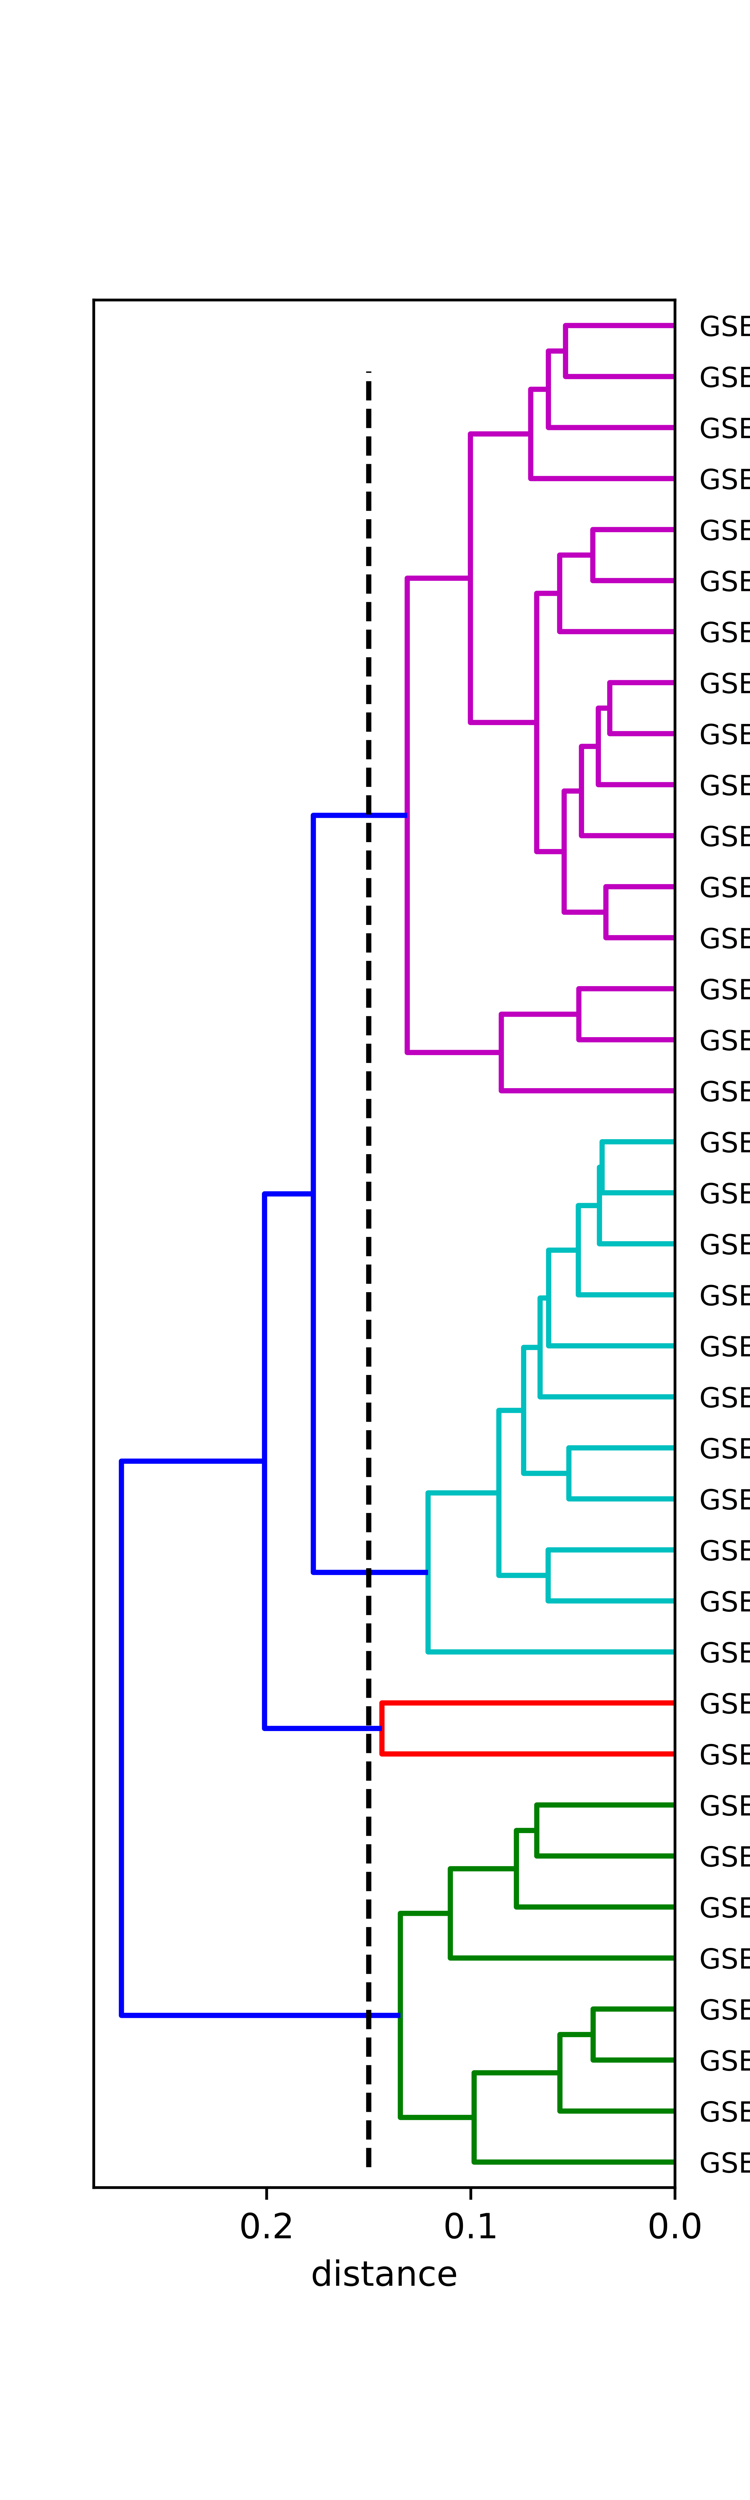 <?xml version="1.0" encoding="utf-8" standalone="no"?>
<!DOCTYPE svg PUBLIC "-//W3C//DTD SVG 1.1//EN"
  "http://www.w3.org/Graphics/SVG/1.1/DTD/svg11.dtd">
<!-- Created with matplotlib (https://matplotlib.org/) -->
<svg height="720pt" version="1.1" viewBox="0 0 216 720" width="216pt" xmlns="http://www.w3.org/2000/svg" xmlns:xlink="http://www.w3.org/1999/xlink">
 <defs>
  <style type="text/css">
*{stroke-linecap:butt;stroke-linejoin:round;}
  </style>
 </defs>
 <g id="figure_1">
  <g id="patch_1">
   <path d="M 0 720 
L 216 720 
L 216 0 
L 0 0 
z
" style="fill:#ffffff;"/>
  </g>
  <g id="axes_1">
   <g id="patch_2">
    <path d="M 27 630 
L 194.4 630 
L 194.4 86.4 
L 27 86.4 
z
" style="fill:#ffffff;"/>
   </g>
   <g id="matplotlib.axis_1">
    <g id="xtick_1">
     <g id="line2d_1">
      <defs>
       <path d="M 0 0 
L 0 3.5 
" id="mefb73e933f" style="stroke:#000000;stroke-width:0.8;"/>
      </defs>
      <g>
       <use style="stroke:#000000;stroke-width:0.8;" x="194.4" xlink:href="#mefb73e933f" y="630"/>
      </g>
     </g>
     <g id="text_1">
      <!-- 0.0 -->
      <defs>
       <path d="M 31.781 66.406 
Q 24.172 66.406 20.328 58.906 
Q 16.5 51.422 16.5 36.375 
Q 16.5 21.391 20.328 13.891 
Q 24.172 6.391 31.781 6.391 
Q 39.453 6.391 43.281 13.891 
Q 47.125 21.391 47.125 36.375 
Q 47.125 51.422 43.281 58.906 
Q 39.453 66.406 31.781 66.406 
z
M 31.781 74.219 
Q 44.047 74.219 50.516 64.516 
Q 56.984 54.828 56.984 36.375 
Q 56.984 17.969 50.516 8.266 
Q 44.047 -1.422 31.781 -1.422 
Q 19.531 -1.422 13.062 8.266 
Q 6.594 17.969 6.594 36.375 
Q 6.594 54.828 13.062 64.516 
Q 19.531 74.219 31.781 74.219 
z
" id="DejaVuSans-48"/>
       <path d="M 10.688 12.406 
L 21 12.406 
L 21 0 
L 10.688 0 
z
" id="DejaVuSans-46"/>
      </defs>
      <g transform="translate(186.448 644.598)scale(0.1 -0.1)">
       <use xlink:href="#DejaVuSans-48"/>
       <use x="63.623" xlink:href="#DejaVuSans-46"/>
       <use x="95.41" xlink:href="#DejaVuSans-48"/>
      </g>
     </g>
    </g>
    <g id="xtick_2">
     <g id="line2d_2">
      <g>
       <use style="stroke:#000000;stroke-width:0.8;" x="135.599" xlink:href="#mefb73e933f" y="630"/>
      </g>
     </g>
     <g id="text_2">
      <!-- 0.1 -->
      <defs>
       <path d="M 12.406 8.297 
L 28.516 8.297 
L 28.516 63.922 
L 10.984 60.406 
L 10.984 69.391 
L 28.422 72.906 
L 38.281 72.906 
L 38.281 8.297 
L 54.391 8.297 
L 54.391 0 
L 12.406 0 
z
" id="DejaVuSans-49"/>
      </defs>
      <g transform="translate(127.647 644.598)scale(0.1 -0.1)">
       <use xlink:href="#DejaVuSans-48"/>
       <use x="63.623" xlink:href="#DejaVuSans-46"/>
       <use x="95.41" xlink:href="#DejaVuSans-49"/>
      </g>
     </g>
    </g>
    <g id="xtick_3">
     <g id="line2d_3">
      <g>
       <use style="stroke:#000000;stroke-width:0.8;" x="76.798" xlink:href="#mefb73e933f" y="630"/>
      </g>
     </g>
     <g id="text_3">
      <!-- 0.2 -->
      <defs>
       <path d="M 19.188 8.297 
L 53.609 8.297 
L 53.609 0 
L 7.328 0 
L 7.328 8.297 
Q 12.938 14.109 22.625 23.891 
Q 32.328 33.688 34.812 36.531 
Q 39.547 41.844 41.422 45.531 
Q 43.312 49.219 43.312 52.781 
Q 43.312 58.594 39.234 62.25 
Q 35.156 65.922 28.609 65.922 
Q 23.969 65.922 18.812 64.312 
Q 13.672 62.703 7.812 59.422 
L 7.812 69.391 
Q 13.766 71.781 18.938 73 
Q 24.125 74.219 28.422 74.219 
Q 39.75 74.219 46.484 68.547 
Q 53.219 62.891 53.219 53.422 
Q 53.219 48.922 51.531 44.891 
Q 49.859 40.875 45.406 35.406 
Q 44.188 33.984 37.641 27.219 
Q 31.109 20.453 19.188 8.297 
z
" id="DejaVuSans-50"/>
      </defs>
      <g transform="translate(68.846 644.598)scale(0.1 -0.1)">
       <use xlink:href="#DejaVuSans-48"/>
       <use x="63.623" xlink:href="#DejaVuSans-46"/>
       <use x="95.41" xlink:href="#DejaVuSans-50"/>
      </g>
     </g>
    </g>
    <g id="text_4">
     <!-- distance -->
     <defs>
      <path d="M 45.406 46.391 
L 45.406 75.984 
L 54.391 75.984 
L 54.391 0 
L 45.406 0 
L 45.406 8.203 
Q 42.578 3.328 38.25 0.953 
Q 33.938 -1.422 27.875 -1.422 
Q 17.969 -1.422 11.734 6.484 
Q 5.516 14.406 5.516 27.297 
Q 5.516 40.188 11.734 48.094 
Q 17.969 56 27.875 56 
Q 33.938 56 38.25 53.625 
Q 42.578 51.266 45.406 46.391 
z
M 14.797 27.297 
Q 14.797 17.391 18.875 11.75 
Q 22.953 6.109 30.078 6.109 
Q 37.203 6.109 41.297 11.75 
Q 45.406 17.391 45.406 27.297 
Q 45.406 37.203 41.297 42.844 
Q 37.203 48.484 30.078 48.484 
Q 22.953 48.484 18.875 42.844 
Q 14.797 37.203 14.797 27.297 
z
" id="DejaVuSans-100"/>
      <path d="M 9.422 54.688 
L 18.406 54.688 
L 18.406 0 
L 9.422 0 
z
M 9.422 75.984 
L 18.406 75.984 
L 18.406 64.594 
L 9.422 64.594 
z
" id="DejaVuSans-105"/>
      <path d="M 44.281 53.078 
L 44.281 44.578 
Q 40.484 46.531 36.375 47.5 
Q 32.281 48.484 27.875 48.484 
Q 21.188 48.484 17.844 46.438 
Q 14.5 44.391 14.5 40.281 
Q 14.5 37.156 16.891 35.375 
Q 19.281 33.594 26.516 31.984 
L 29.594 31.297 
Q 39.156 29.25 43.188 25.516 
Q 47.219 21.781 47.219 15.094 
Q 47.219 7.469 41.188 3.016 
Q 35.156 -1.422 24.609 -1.422 
Q 20.219 -1.422 15.453 -0.562 
Q 10.688 0.297 5.422 2 
L 5.422 11.281 
Q 10.406 8.688 15.234 7.391 
Q 20.062 6.109 24.812 6.109 
Q 31.156 6.109 34.562 8.281 
Q 37.984 10.453 37.984 14.406 
Q 37.984 18.062 35.516 20.016 
Q 33.062 21.969 24.703 23.781 
L 21.578 24.516 
Q 13.234 26.266 9.516 29.906 
Q 5.812 33.547 5.812 39.891 
Q 5.812 47.609 11.281 51.797 
Q 16.75 56 26.812 56 
Q 31.781 56 36.172 55.266 
Q 40.578 54.547 44.281 53.078 
z
" id="DejaVuSans-115"/>
      <path d="M 18.312 70.219 
L 18.312 54.688 
L 36.812 54.688 
L 36.812 47.703 
L 18.312 47.703 
L 18.312 18.016 
Q 18.312 11.328 20.141 9.422 
Q 21.969 7.516 27.594 7.516 
L 36.812 7.516 
L 36.812 0 
L 27.594 0 
Q 17.188 0 13.234 3.875 
Q 9.281 7.766 9.281 18.016 
L 9.281 47.703 
L 2.688 47.703 
L 2.688 54.688 
L 9.281 54.688 
L 9.281 70.219 
z
" id="DejaVuSans-116"/>
      <path d="M 34.281 27.484 
Q 23.391 27.484 19.188 25 
Q 14.984 22.516 14.984 16.5 
Q 14.984 11.719 18.141 8.906 
Q 21.297 6.109 26.703 6.109 
Q 34.188 6.109 38.703 11.406 
Q 43.219 16.703 43.219 25.484 
L 43.219 27.484 
z
M 52.203 31.203 
L 52.203 0 
L 43.219 0 
L 43.219 8.297 
Q 40.141 3.328 35.547 0.953 
Q 30.953 -1.422 24.312 -1.422 
Q 15.922 -1.422 10.953 3.297 
Q 6 8.016 6 15.922 
Q 6 25.141 12.172 29.828 
Q 18.359 34.516 30.609 34.516 
L 43.219 34.516 
L 43.219 35.406 
Q 43.219 41.609 39.141 45 
Q 35.062 48.391 27.688 48.391 
Q 23 48.391 18.547 47.266 
Q 14.109 46.141 10.016 43.891 
L 10.016 52.203 
Q 14.938 54.109 19.578 55.047 
Q 24.219 56 28.609 56 
Q 40.484 56 46.344 49.844 
Q 52.203 43.703 52.203 31.203 
z
" id="DejaVuSans-97"/>
      <path d="M 54.891 33.016 
L 54.891 0 
L 45.906 0 
L 45.906 32.719 
Q 45.906 40.484 42.875 44.328 
Q 39.844 48.188 33.797 48.188 
Q 26.516 48.188 22.312 43.547 
Q 18.109 38.922 18.109 30.906 
L 18.109 0 
L 9.078 0 
L 9.078 54.688 
L 18.109 54.688 
L 18.109 46.188 
Q 21.344 51.125 25.703 53.562 
Q 30.078 56 35.797 56 
Q 45.219 56 50.047 50.172 
Q 54.891 44.344 54.891 33.016 
z
" id="DejaVuSans-110"/>
      <path d="M 48.781 52.594 
L 48.781 44.188 
Q 44.969 46.297 41.141 47.344 
Q 37.312 48.391 33.406 48.391 
Q 24.656 48.391 19.812 42.844 
Q 14.984 37.312 14.984 27.297 
Q 14.984 17.281 19.812 11.734 
Q 24.656 6.203 33.406 6.203 
Q 37.312 6.203 41.141 7.25 
Q 44.969 8.297 48.781 10.406 
L 48.781 2.094 
Q 45.016 0.344 40.984 -0.531 
Q 36.969 -1.422 32.422 -1.422 
Q 20.062 -1.422 12.781 6.344 
Q 5.516 14.109 5.516 27.297 
Q 5.516 40.672 12.859 48.328 
Q 20.219 56 33.016 56 
Q 37.156 56 41.109 55.141 
Q 45.062 54.297 48.781 52.594 
z
" id="DejaVuSans-99"/>
      <path d="M 56.203 29.594 
L 56.203 25.203 
L 14.891 25.203 
Q 15.484 15.922 20.484 11.062 
Q 25.484 6.203 34.422 6.203 
Q 39.594 6.203 44.453 7.469 
Q 49.312 8.734 54.109 11.281 
L 54.109 2.781 
Q 49.266 0.734 44.188 -0.344 
Q 39.109 -1.422 33.891 -1.422 
Q 20.797 -1.422 13.156 6.188 
Q 5.516 13.812 5.516 26.812 
Q 5.516 40.234 12.766 48.109 
Q 20.016 56 32.328 56 
Q 43.359 56 49.781 48.891 
Q 56.203 41.797 56.203 29.594 
z
M 47.219 32.234 
Q 47.125 39.594 43.094 43.984 
Q 39.062 48.391 32.422 48.391 
Q 24.906 48.391 20.391 44.141 
Q 15.875 39.891 15.188 32.172 
z
" id="DejaVuSans-101"/>
     </defs>
     <g transform="translate(89.513 658.277)scale(0.1 -0.1)">
      <use xlink:href="#DejaVuSans-100"/>
      <use x="63.477" xlink:href="#DejaVuSans-105"/>
      <use x="91.26" xlink:href="#DejaVuSans-115"/>
      <use x="143.359" xlink:href="#DejaVuSans-116"/>
      <use x="182.568" xlink:href="#DejaVuSans-97"/>
      <use x="243.848" xlink:href="#DejaVuSans-110"/>
      <use x="307.227" xlink:href="#DejaVuSans-99"/>
      <use x="362.207" xlink:href="#DejaVuSans-101"/>
     </g>
    </g>
   </g>
   <g id="matplotlib.axis_2">
    <g id="ytick_1">
     <g id="text_5">
      <!-- GSE85036 -->
      <defs>
       <path d="M 59.516 10.406 
L 59.516 29.984 
L 43.406 29.984 
L 43.406 38.094 
L 69.281 38.094 
L 69.281 6.781 
Q 63.578 2.734 56.688 0.656 
Q 49.812 -1.422 42 -1.422 
Q 24.906 -1.422 15.25 8.562 
Q 5.609 18.562 5.609 36.375 
Q 5.609 54.25 15.25 64.234 
Q 24.906 74.219 42 74.219 
Q 49.125 74.219 55.547 72.453 
Q 61.969 70.703 67.391 67.281 
L 67.391 56.781 
Q 61.922 61.422 55.766 63.766 
Q 49.609 66.109 42.828 66.109 
Q 29.438 66.109 22.719 58.641 
Q 16.016 51.172 16.016 36.375 
Q 16.016 21.625 22.719 14.156 
Q 29.438 6.688 42.828 6.688 
Q 48.047 6.688 52.141 7.594 
Q 56.25 8.5 59.516 10.406 
z
" id="DejaVuSans-71"/>
       <path d="M 53.516 70.516 
L 53.516 60.891 
Q 47.906 63.578 42.922 64.891 
Q 37.938 66.219 33.297 66.219 
Q 25.25 66.219 20.875 63.094 
Q 16.5 59.969 16.5 54.203 
Q 16.5 49.359 19.406 46.891 
Q 22.312 44.438 30.422 42.922 
L 36.375 41.703 
Q 47.406 39.594 52.656 34.297 
Q 57.906 29 57.906 20.125 
Q 57.906 9.516 50.797 4.047 
Q 43.703 -1.422 29.984 -1.422 
Q 24.812 -1.422 18.969 -0.25 
Q 13.141 0.922 6.891 3.219 
L 6.891 13.375 
Q 12.891 10.016 18.656 8.297 
Q 24.422 6.594 29.984 6.594 
Q 38.422 6.594 43.016 9.906 
Q 47.609 13.234 47.609 19.391 
Q 47.609 24.75 44.312 27.781 
Q 41.016 30.812 33.5 32.328 
L 27.484 33.5 
Q 16.453 35.688 11.516 40.375 
Q 6.594 45.062 6.594 53.422 
Q 6.594 63.094 13.406 68.656 
Q 20.219 74.219 32.172 74.219 
Q 37.312 74.219 42.625 73.281 
Q 47.953 72.359 53.516 70.516 
z
" id="DejaVuSans-83"/>
       <path d="M 9.812 72.906 
L 55.906 72.906 
L 55.906 64.594 
L 19.672 64.594 
L 19.672 43.016 
L 54.391 43.016 
L 54.391 34.719 
L 19.672 34.719 
L 19.672 8.297 
L 56.781 8.297 
L 56.781 0 
L 9.812 0 
z
" id="DejaVuSans-69"/>
       <path d="M 31.781 34.625 
Q 24.75 34.625 20.719 30.859 
Q 16.703 27.094 16.703 20.516 
Q 16.703 13.922 20.719 10.156 
Q 24.75 6.391 31.781 6.391 
Q 38.812 6.391 42.859 10.172 
Q 46.922 13.969 46.922 20.516 
Q 46.922 27.094 42.891 30.859 
Q 38.875 34.625 31.781 34.625 
z
M 21.922 38.812 
Q 15.578 40.375 12.031 44.719 
Q 8.5 49.078 8.5 55.328 
Q 8.5 64.062 14.719 69.141 
Q 20.953 74.219 31.781 74.219 
Q 42.672 74.219 48.875 69.141 
Q 55.078 64.062 55.078 55.328 
Q 55.078 49.078 51.531 44.719 
Q 48 40.375 41.703 38.812 
Q 48.828 37.156 52.797 32.312 
Q 56.781 27.484 56.781 20.516 
Q 56.781 9.906 50.312 4.234 
Q 43.844 -1.422 31.781 -1.422 
Q 19.734 -1.422 13.25 4.234 
Q 6.781 9.906 6.781 20.516 
Q 6.781 27.484 10.781 32.312 
Q 14.797 37.156 21.922 38.812 
z
M 18.312 54.391 
Q 18.312 48.734 21.844 45.562 
Q 25.391 42.391 31.781 42.391 
Q 38.141 42.391 41.719 45.562 
Q 45.312 48.734 45.312 54.391 
Q 45.312 60.062 41.719 63.234 
Q 38.141 66.406 31.781 66.406 
Q 25.391 66.406 21.844 63.234 
Q 18.312 60.062 18.312 54.391 
z
" id="DejaVuSans-56"/>
       <path d="M 10.797 72.906 
L 49.516 72.906 
L 49.516 64.594 
L 19.828 64.594 
L 19.828 46.734 
Q 21.969 47.469 24.109 47.828 
Q 26.266 48.188 28.422 48.188 
Q 40.625 48.188 47.75 41.5 
Q 54.891 34.812 54.891 23.391 
Q 54.891 11.625 47.562 5.094 
Q 40.234 -1.422 26.906 -1.422 
Q 22.312 -1.422 17.547 -0.641 
Q 12.797 0.141 7.719 1.703 
L 7.719 11.625 
Q 12.109 9.234 16.797 8.062 
Q 21.484 6.891 26.703 6.891 
Q 35.156 6.891 40.078 11.328 
Q 45.016 15.766 45.016 23.391 
Q 45.016 31 40.078 35.438 
Q 35.156 39.891 26.703 39.891 
Q 22.75 39.891 18.812 39.016 
Q 14.891 38.141 10.797 36.281 
z
" id="DejaVuSans-53"/>
       <path d="M 40.578 39.312 
Q 47.656 37.797 51.625 33 
Q 55.609 28.219 55.609 21.188 
Q 55.609 10.406 48.188 4.484 
Q 40.766 -1.422 27.094 -1.422 
Q 22.516 -1.422 17.656 -0.516 
Q 12.797 0.391 7.625 2.203 
L 7.625 11.719 
Q 11.719 9.328 16.594 8.109 
Q 21.484 6.891 26.812 6.891 
Q 36.078 6.891 40.938 10.547 
Q 45.797 14.203 45.797 21.188 
Q 45.797 27.641 41.281 31.266 
Q 36.766 34.906 28.719 34.906 
L 20.219 34.906 
L 20.219 43.016 
L 29.109 43.016 
Q 36.375 43.016 40.234 45.922 
Q 44.094 48.828 44.094 54.297 
Q 44.094 59.906 40.109 62.906 
Q 36.141 65.922 28.719 65.922 
Q 24.656 65.922 20.016 65.031 
Q 15.375 64.156 9.812 62.312 
L 9.812 71.094 
Q 15.438 72.656 20.344 73.438 
Q 25.25 74.219 29.594 74.219 
Q 40.828 74.219 47.359 69.109 
Q 53.906 64.016 53.906 55.328 
Q 53.906 49.266 50.438 45.094 
Q 46.969 40.922 40.578 39.312 
z
" id="DejaVuSans-51"/>
       <path d="M 33.016 40.375 
Q 26.375 40.375 22.484 35.828 
Q 18.609 31.297 18.609 23.391 
Q 18.609 15.531 22.484 10.953 
Q 26.375 6.391 33.016 6.391 
Q 39.656 6.391 43.531 10.953 
Q 47.406 15.531 47.406 23.391 
Q 47.406 31.297 43.531 35.828 
Q 39.656 40.375 33.016 40.375 
z
M 52.594 71.297 
L 52.594 62.312 
Q 48.875 64.062 45.094 64.984 
Q 41.312 65.922 37.594 65.922 
Q 27.828 65.922 22.672 59.328 
Q 17.531 52.734 16.797 39.406 
Q 19.672 43.656 24.016 45.922 
Q 28.375 48.188 33.594 48.188 
Q 44.578 48.188 50.953 41.516 
Q 57.328 34.859 57.328 23.391 
Q 57.328 12.156 50.688 5.359 
Q 44.047 -1.422 33.016 -1.422 
Q 20.359 -1.422 13.672 8.266 
Q 6.984 17.969 6.984 36.375 
Q 6.984 53.656 15.188 63.938 
Q 23.391 74.219 37.203 74.219 
Q 40.922 74.219 44.703 73.484 
Q 48.484 72.75 52.594 71.297 
z
" id="DejaVuSans-54"/>
      </defs>
      <g transform="translate(201.4 625.693)scale(0.08 -0.08)">
       <use xlink:href="#DejaVuSans-71"/>
       <use x="77.49" xlink:href="#DejaVuSans-83"/>
       <use x="140.967" xlink:href="#DejaVuSans-69"/>
       <use x="204.15" xlink:href="#DejaVuSans-56"/>
       <use x="267.773" xlink:href="#DejaVuSans-53"/>
       <use x="331.396" xlink:href="#DejaVuSans-48"/>
       <use x="395.02" xlink:href="#DejaVuSans-51"/>
       <use x="458.643" xlink:href="#DejaVuSans-54"/>
      </g>
     </g>
    </g>
    <g id="ytick_2">
     <g id="text_6">
      <!-- GSE81269 -->
      <defs>
       <path d="M 10.984 1.516 
L 10.984 10.5 
Q 14.703 8.734 18.5 7.812 
Q 22.312 6.891 25.984 6.891 
Q 35.75 6.891 40.891 13.453 
Q 46.047 20.016 46.781 33.406 
Q 43.953 29.203 39.594 26.953 
Q 35.25 24.703 29.984 24.703 
Q 19.047 24.703 12.672 31.312 
Q 6.297 37.938 6.297 49.422 
Q 6.297 60.641 12.938 67.422 
Q 19.578 74.219 30.609 74.219 
Q 43.266 74.219 49.922 64.516 
Q 56.594 54.828 56.594 36.375 
Q 56.594 19.141 48.406 8.859 
Q 40.234 -1.422 26.422 -1.422 
Q 22.703 -1.422 18.891 -0.688 
Q 15.094 0.047 10.984 1.516 
z
M 30.609 32.422 
Q 37.25 32.422 41.125 36.953 
Q 45.016 41.5 45.016 49.422 
Q 45.016 57.281 41.125 61.844 
Q 37.25 66.406 30.609 66.406 
Q 23.969 66.406 20.094 61.844 
Q 16.219 57.281 16.219 49.422 
Q 16.219 41.5 20.094 36.953 
Q 23.969 32.422 30.609 32.422 
z
" id="DejaVuSans-57"/>
      </defs>
      <g transform="translate(201.4 611.002)scale(0.08 -0.08)">
       <use xlink:href="#DejaVuSans-71"/>
       <use x="77.49" xlink:href="#DejaVuSans-83"/>
       <use x="140.967" xlink:href="#DejaVuSans-69"/>
       <use x="204.15" xlink:href="#DejaVuSans-56"/>
       <use x="267.773" xlink:href="#DejaVuSans-49"/>
       <use x="331.396" xlink:href="#DejaVuSans-50"/>
       <use x="395.02" xlink:href="#DejaVuSans-54"/>
       <use x="458.643" xlink:href="#DejaVuSans-57"/>
      </g>
     </g>
    </g>
    <g id="ytick_3">
     <g id="text_7">
      <!-- GSE53313 -->
      <g transform="translate(201.4 596.31)scale(0.08 -0.08)">
       <use xlink:href="#DejaVuSans-71"/>
       <use x="77.49" xlink:href="#DejaVuSans-83"/>
       <use x="140.967" xlink:href="#DejaVuSans-69"/>
       <use x="204.15" xlink:href="#DejaVuSans-53"/>
       <use x="267.773" xlink:href="#DejaVuSans-51"/>
       <use x="331.396" xlink:href="#DejaVuSans-51"/>
       <use x="395.02" xlink:href="#DejaVuSans-49"/>
       <use x="458.643" xlink:href="#DejaVuSans-51"/>
      </g>
     </g>
    </g>
    <g id="ytick_4">
     <g id="text_8">
      <!-- GSE87614 -->
      <defs>
       <path d="M 8.203 72.906 
L 55.078 72.906 
L 55.078 68.703 
L 28.609 0 
L 18.312 0 
L 43.219 64.594 
L 8.203 64.594 
z
" id="DejaVuSans-55"/>
       <path d="M 37.797 64.312 
L 12.891 25.391 
L 37.797 25.391 
z
M 35.203 72.906 
L 47.609 72.906 
L 47.609 25.391 
L 58.016 25.391 
L 58.016 17.188 
L 47.609 17.188 
L 47.609 0 
L 37.797 0 
L 37.797 17.188 
L 4.891 17.188 
L 4.891 26.703 
z
" id="DejaVuSans-52"/>
      </defs>
      <g transform="translate(201.4 581.618)scale(0.08 -0.08)">
       <use xlink:href="#DejaVuSans-71"/>
       <use x="77.49" xlink:href="#DejaVuSans-83"/>
       <use x="140.967" xlink:href="#DejaVuSans-69"/>
       <use x="204.15" xlink:href="#DejaVuSans-56"/>
       <use x="267.773" xlink:href="#DejaVuSans-55"/>
       <use x="331.396" xlink:href="#DejaVuSans-54"/>
       <use x="395.02" xlink:href="#DejaVuSans-49"/>
       <use x="458.643" xlink:href="#DejaVuSans-52"/>
      </g>
     </g>
    </g>
    <g id="ytick_5">
     <g id="text_9">
      <!-- GSE121189 -->
      <g transform="translate(201.4 566.926)scale(0.08 -0.08)">
       <use xlink:href="#DejaVuSans-71"/>
       <use x="77.49" xlink:href="#DejaVuSans-83"/>
       <use x="140.967" xlink:href="#DejaVuSans-69"/>
       <use x="204.15" xlink:href="#DejaVuSans-49"/>
       <use x="267.773" xlink:href="#DejaVuSans-50"/>
       <use x="331.396" xlink:href="#DejaVuSans-49"/>
       <use x="395.02" xlink:href="#DejaVuSans-49"/>
       <use x="458.643" xlink:href="#DejaVuSans-56"/>
       <use x="522.266" xlink:href="#DejaVuSans-57"/>
      </g>
     </g>
    </g>
    <g id="ytick_6">
     <g id="text_10">
      <!-- GSE116523 -->
      <g transform="translate(201.4 552.234)scale(0.08 -0.08)">
       <use xlink:href="#DejaVuSans-71"/>
       <use x="77.49" xlink:href="#DejaVuSans-83"/>
       <use x="140.967" xlink:href="#DejaVuSans-69"/>
       <use x="204.15" xlink:href="#DejaVuSans-49"/>
       <use x="267.773" xlink:href="#DejaVuSans-49"/>
       <use x="331.396" xlink:href="#DejaVuSans-54"/>
       <use x="395.02" xlink:href="#DejaVuSans-53"/>
       <use x="458.643" xlink:href="#DejaVuSans-50"/>
       <use x="522.266" xlink:href="#DejaVuSans-51"/>
      </g>
     </g>
    </g>
    <g id="ytick_7">
     <g id="text_11">
      <!-- GSE76117 -->
      <g transform="translate(201.4 537.542)scale(0.08 -0.08)">
       <use xlink:href="#DejaVuSans-71"/>
       <use x="77.49" xlink:href="#DejaVuSans-83"/>
       <use x="140.967" xlink:href="#DejaVuSans-69"/>
       <use x="204.15" xlink:href="#DejaVuSans-55"/>
       <use x="267.773" xlink:href="#DejaVuSans-54"/>
       <use x="331.396" xlink:href="#DejaVuSans-49"/>
       <use x="395.02" xlink:href="#DejaVuSans-49"/>
       <use x="458.643" xlink:href="#DejaVuSans-55"/>
      </g>
     </g>
    </g>
    <g id="ytick_8">
     <g id="text_12">
      <!-- GSE100626 -->
      <g transform="translate(201.4 522.85)scale(0.08 -0.08)">
       <use xlink:href="#DejaVuSans-71"/>
       <use x="77.49" xlink:href="#DejaVuSans-83"/>
       <use x="140.967" xlink:href="#DejaVuSans-69"/>
       <use x="204.15" xlink:href="#DejaVuSans-49"/>
       <use x="267.773" xlink:href="#DejaVuSans-48"/>
       <use x="331.396" xlink:href="#DejaVuSans-48"/>
       <use x="395.02" xlink:href="#DejaVuSans-54"/>
       <use x="458.643" xlink:href="#DejaVuSans-50"/>
       <use x="522.266" xlink:href="#DejaVuSans-54"/>
      </g>
     </g>
    </g>
    <g id="ytick_9">
     <g id="text_13">
      <!-- GSE107718 -->
      <g transform="translate(201.4 508.158)scale(0.08 -0.08)">
       <use xlink:href="#DejaVuSans-71"/>
       <use x="77.49" xlink:href="#DejaVuSans-83"/>
       <use x="140.967" xlink:href="#DejaVuSans-69"/>
       <use x="204.15" xlink:href="#DejaVuSans-49"/>
       <use x="267.773" xlink:href="#DejaVuSans-48"/>
       <use x="331.396" xlink:href="#DejaVuSans-55"/>
       <use x="395.02" xlink:href="#DejaVuSans-55"/>
       <use x="458.643" xlink:href="#DejaVuSans-49"/>
       <use x="522.266" xlink:href="#DejaVuSans-56"/>
      </g>
     </g>
    </g>
    <g id="ytick_10">
     <g id="text_14">
      <!-- GSE124428 -->
      <g transform="translate(201.4 493.466)scale(0.08 -0.08)">
       <use xlink:href="#DejaVuSans-71"/>
       <use x="77.49" xlink:href="#DejaVuSans-83"/>
       <use x="140.967" xlink:href="#DejaVuSans-69"/>
       <use x="204.15" xlink:href="#DejaVuSans-49"/>
       <use x="267.773" xlink:href="#DejaVuSans-50"/>
       <use x="331.396" xlink:href="#DejaVuSans-52"/>
       <use x="395.02" xlink:href="#DejaVuSans-52"/>
       <use x="458.643" xlink:href="#DejaVuSans-50"/>
       <use x="522.266" xlink:href="#DejaVuSans-56"/>
      </g>
     </g>
    </g>
    <g id="ytick_11">
     <g id="text_15">
      <!-- GSE108778 -->
      <g transform="translate(201.4 478.775)scale(0.08 -0.08)">
       <use xlink:href="#DejaVuSans-71"/>
       <use x="77.49" xlink:href="#DejaVuSans-83"/>
       <use x="140.967" xlink:href="#DejaVuSans-69"/>
       <use x="204.15" xlink:href="#DejaVuSans-49"/>
       <use x="267.773" xlink:href="#DejaVuSans-48"/>
       <use x="331.396" xlink:href="#DejaVuSans-56"/>
       <use x="395.02" xlink:href="#DejaVuSans-55"/>
       <use x="458.643" xlink:href="#DejaVuSans-55"/>
       <use x="522.266" xlink:href="#DejaVuSans-56"/>
      </g>
     </g>
    </g>
    <g id="ytick_12">
     <g id="text_16">
      <!-- GSE59573 -->
      <g transform="translate(201.4 464.083)scale(0.08 -0.08)">
       <use xlink:href="#DejaVuSans-71"/>
       <use x="77.49" xlink:href="#DejaVuSans-83"/>
       <use x="140.967" xlink:href="#DejaVuSans-69"/>
       <use x="204.15" xlink:href="#DejaVuSans-53"/>
       <use x="267.773" xlink:href="#DejaVuSans-57"/>
       <use x="331.396" xlink:href="#DejaVuSans-53"/>
       <use x="395.02" xlink:href="#DejaVuSans-55"/>
       <use x="458.643" xlink:href="#DejaVuSans-51"/>
      </g>
     </g>
    </g>
    <g id="ytick_13">
     <g id="text_17">
      <!-- GSE106572 -->
      <g transform="translate(201.4 449.391)scale(0.08 -0.08)">
       <use xlink:href="#DejaVuSans-71"/>
       <use x="77.49" xlink:href="#DejaVuSans-83"/>
       <use x="140.967" xlink:href="#DejaVuSans-69"/>
       <use x="204.15" xlink:href="#DejaVuSans-49"/>
       <use x="267.773" xlink:href="#DejaVuSans-48"/>
       <use x="331.396" xlink:href="#DejaVuSans-54"/>
       <use x="395.02" xlink:href="#DejaVuSans-53"/>
       <use x="458.643" xlink:href="#DejaVuSans-55"/>
       <use x="522.266" xlink:href="#DejaVuSans-50"/>
      </g>
     </g>
    </g>
    <g id="ytick_14">
     <g id="text_18">
      <!-- GSE51164 -->
      <g transform="translate(201.4 434.699)scale(0.08 -0.08)">
       <use xlink:href="#DejaVuSans-71"/>
       <use x="77.49" xlink:href="#DejaVuSans-83"/>
       <use x="140.967" xlink:href="#DejaVuSans-69"/>
       <use x="204.15" xlink:href="#DejaVuSans-53"/>
       <use x="267.773" xlink:href="#DejaVuSans-49"/>
       <use x="331.396" xlink:href="#DejaVuSans-49"/>
       <use x="395.02" xlink:href="#DejaVuSans-54"/>
       <use x="458.643" xlink:href="#DejaVuSans-52"/>
      </g>
     </g>
    </g>
    <g id="ytick_15">
     <g id="text_19">
      <!-- GSE61753 -->
      <g transform="translate(201.4 420.007)scale(0.08 -0.08)">
       <use xlink:href="#DejaVuSans-71"/>
       <use x="77.49" xlink:href="#DejaVuSans-83"/>
       <use x="140.967" xlink:href="#DejaVuSans-69"/>
       <use x="204.15" xlink:href="#DejaVuSans-54"/>
       <use x="267.773" xlink:href="#DejaVuSans-49"/>
       <use x="331.396" xlink:href="#DejaVuSans-55"/>
       <use x="395.02" xlink:href="#DejaVuSans-53"/>
       <use x="458.643" xlink:href="#DejaVuSans-51"/>
      </g>
     </g>
    </g>
    <g id="ytick_16">
     <g id="text_20">
      <!-- GSE86466 -->
      <g transform="translate(201.4 405.315)scale(0.08 -0.08)">
       <use xlink:href="#DejaVuSans-71"/>
       <use x="77.49" xlink:href="#DejaVuSans-83"/>
       <use x="140.967" xlink:href="#DejaVuSans-69"/>
       <use x="204.15" xlink:href="#DejaVuSans-56"/>
       <use x="267.773" xlink:href="#DejaVuSans-54"/>
       <use x="331.396" xlink:href="#DejaVuSans-52"/>
       <use x="395.02" xlink:href="#DejaVuSans-54"/>
       <use x="458.643" xlink:href="#DejaVuSans-54"/>
      </g>
     </g>
    </g>
    <g id="ytick_17">
     <g id="text_21">
      <!-- GSE45366 -->
      <g transform="translate(201.4 390.623)scale(0.08 -0.08)">
       <use xlink:href="#DejaVuSans-71"/>
       <use x="77.49" xlink:href="#DejaVuSans-83"/>
       <use x="140.967" xlink:href="#DejaVuSans-69"/>
       <use x="204.15" xlink:href="#DejaVuSans-52"/>
       <use x="267.773" xlink:href="#DejaVuSans-53"/>
       <use x="331.396" xlink:href="#DejaVuSans-51"/>
       <use x="395.02" xlink:href="#DejaVuSans-54"/>
       <use x="458.643" xlink:href="#DejaVuSans-54"/>
      </g>
     </g>
    </g>
    <g id="ytick_18">
     <g id="text_22">
      <!-- GSE34082 -->
      <g transform="translate(201.4 375.931)scale(0.08 -0.08)">
       <use xlink:href="#DejaVuSans-71"/>
       <use x="77.49" xlink:href="#DejaVuSans-83"/>
       <use x="140.967" xlink:href="#DejaVuSans-69"/>
       <use x="204.15" xlink:href="#DejaVuSans-51"/>
       <use x="267.773" xlink:href="#DejaVuSans-52"/>
       <use x="331.396" xlink:href="#DejaVuSans-48"/>
       <use x="395.02" xlink:href="#DejaVuSans-56"/>
       <use x="458.643" xlink:href="#DejaVuSans-50"/>
      </g>
     </g>
    </g>
    <g id="ytick_19">
     <g id="text_23">
      <!-- GSE56622 -->
      <g transform="translate(201.4 361.239)scale(0.08 -0.08)">
       <use xlink:href="#DejaVuSans-71"/>
       <use x="77.49" xlink:href="#DejaVuSans-83"/>
       <use x="140.967" xlink:href="#DejaVuSans-69"/>
       <use x="204.15" xlink:href="#DejaVuSans-53"/>
       <use x="267.773" xlink:href="#DejaVuSans-54"/>
       <use x="331.396" xlink:href="#DejaVuSans-54"/>
       <use x="395.02" xlink:href="#DejaVuSans-50"/>
       <use x="458.643" xlink:href="#DejaVuSans-50"/>
      </g>
     </g>
    </g>
    <g id="ytick_20">
     <g id="text_24">
      <!-- GSE41590 -->
      <g transform="translate(201.4 346.547)scale(0.08 -0.08)">
       <use xlink:href="#DejaVuSans-71"/>
       <use x="77.49" xlink:href="#DejaVuSans-83"/>
       <use x="140.967" xlink:href="#DejaVuSans-69"/>
       <use x="204.15" xlink:href="#DejaVuSans-52"/>
       <use x="267.773" xlink:href="#DejaVuSans-49"/>
       <use x="331.396" xlink:href="#DejaVuSans-53"/>
       <use x="395.02" xlink:href="#DejaVuSans-57"/>
       <use x="458.643" xlink:href="#DejaVuSans-48"/>
      </g>
     </g>
    </g>
    <g id="ytick_21">
     <g id="text_25">
      <!-- GSE64304 -->
      <g transform="translate(201.4 331.856)scale(0.08 -0.08)">
       <use xlink:href="#DejaVuSans-71"/>
       <use x="77.49" xlink:href="#DejaVuSans-83"/>
       <use x="140.967" xlink:href="#DejaVuSans-69"/>
       <use x="204.15" xlink:href="#DejaVuSans-54"/>
       <use x="267.773" xlink:href="#DejaVuSans-52"/>
       <use x="331.396" xlink:href="#DejaVuSans-51"/>
       <use x="395.02" xlink:href="#DejaVuSans-48"/>
       <use x="458.643" xlink:href="#DejaVuSans-52"/>
      </g>
     </g>
    </g>
    <g id="ytick_22">
     <g id="text_26">
      <!-- GSE125038 -->
      <g transform="translate(201.4 317.164)scale(0.08 -0.08)">
       <use xlink:href="#DejaVuSans-71"/>
       <use x="77.49" xlink:href="#DejaVuSans-83"/>
       <use x="140.967" xlink:href="#DejaVuSans-69"/>
       <use x="204.15" xlink:href="#DejaVuSans-49"/>
       <use x="267.773" xlink:href="#DejaVuSans-50"/>
       <use x="331.396" xlink:href="#DejaVuSans-53"/>
       <use x="395.02" xlink:href="#DejaVuSans-48"/>
       <use x="458.643" xlink:href="#DejaVuSans-51"/>
       <use x="522.266" xlink:href="#DejaVuSans-56"/>
      </g>
     </g>
    </g>
    <g id="ytick_23">
     <g id="text_27">
      <!-- GSE72030 -->
      <g transform="translate(201.4 302.472)scale(0.08 -0.08)">
       <use xlink:href="#DejaVuSans-71"/>
       <use x="77.49" xlink:href="#DejaVuSans-83"/>
       <use x="140.967" xlink:href="#DejaVuSans-69"/>
       <use x="204.15" xlink:href="#DejaVuSans-55"/>
       <use x="267.773" xlink:href="#DejaVuSans-50"/>
       <use x="331.396" xlink:href="#DejaVuSans-48"/>
       <use x="395.02" xlink:href="#DejaVuSans-51"/>
       <use x="458.643" xlink:href="#DejaVuSans-48"/>
      </g>
     </g>
    </g>
    <g id="ytick_24">
     <g id="text_28">
      <!-- GSE109343 -->
      <g transform="translate(201.4 287.78)scale(0.08 -0.08)">
       <use xlink:href="#DejaVuSans-71"/>
       <use x="77.49" xlink:href="#DejaVuSans-83"/>
       <use x="140.967" xlink:href="#DejaVuSans-69"/>
       <use x="204.15" xlink:href="#DejaVuSans-49"/>
       <use x="267.773" xlink:href="#DejaVuSans-48"/>
       <use x="331.396" xlink:href="#DejaVuSans-57"/>
       <use x="395.02" xlink:href="#DejaVuSans-51"/>
       <use x="458.643" xlink:href="#DejaVuSans-52"/>
       <use x="522.266" xlink:href="#DejaVuSans-51"/>
      </g>
     </g>
    </g>
    <g id="ytick_25">
     <g id="text_29">
      <!-- GSE52119 -->
      <g transform="translate(201.4 273.088)scale(0.08 -0.08)">
       <use xlink:href="#DejaVuSans-71"/>
       <use x="77.49" xlink:href="#DejaVuSans-83"/>
       <use x="140.967" xlink:href="#DejaVuSans-69"/>
       <use x="204.15" xlink:href="#DejaVuSans-53"/>
       <use x="267.773" xlink:href="#DejaVuSans-50"/>
       <use x="331.396" xlink:href="#DejaVuSans-49"/>
       <use x="395.02" xlink:href="#DejaVuSans-49"/>
       <use x="458.643" xlink:href="#DejaVuSans-57"/>
      </g>
     </g>
    </g>
    <g id="ytick_26">
     <g id="text_30">
      <!-- GSE115366 -->
      <g transform="translate(201.4 258.396)scale(0.08 -0.08)">
       <use xlink:href="#DejaVuSans-71"/>
       <use x="77.49" xlink:href="#DejaVuSans-83"/>
       <use x="140.967" xlink:href="#DejaVuSans-69"/>
       <use x="204.15" xlink:href="#DejaVuSans-49"/>
       <use x="267.773" xlink:href="#DejaVuSans-49"/>
       <use x="331.396" xlink:href="#DejaVuSans-53"/>
       <use x="395.02" xlink:href="#DejaVuSans-51"/>
       <use x="458.643" xlink:href="#DejaVuSans-54"/>
       <use x="522.266" xlink:href="#DejaVuSans-54"/>
      </g>
     </g>
    </g>
    <g id="ytick_27">
     <g id="text_31">
      <!-- GSE51532 -->
      <g transform="translate(201.4 243.704)scale(0.08 -0.08)">
       <use xlink:href="#DejaVuSans-71"/>
       <use x="77.49" xlink:href="#DejaVuSans-83"/>
       <use x="140.967" xlink:href="#DejaVuSans-69"/>
       <use x="204.15" xlink:href="#DejaVuSans-53"/>
       <use x="267.773" xlink:href="#DejaVuSans-49"/>
       <use x="331.396" xlink:href="#DejaVuSans-53"/>
       <use x="395.02" xlink:href="#DejaVuSans-51"/>
       <use x="458.643" xlink:href="#DejaVuSans-50"/>
      </g>
     </g>
    </g>
    <g id="ytick_28">
     <g id="text_32">
      <!-- GSE109734 -->
      <g transform="translate(201.4 229.012)scale(0.08 -0.08)">
       <use xlink:href="#DejaVuSans-71"/>
       <use x="77.49" xlink:href="#DejaVuSans-83"/>
       <use x="140.967" xlink:href="#DejaVuSans-69"/>
       <use x="204.15" xlink:href="#DejaVuSans-49"/>
       <use x="267.773" xlink:href="#DejaVuSans-48"/>
       <use x="331.396" xlink:href="#DejaVuSans-57"/>
       <use x="395.02" xlink:href="#DejaVuSans-55"/>
       <use x="458.643" xlink:href="#DejaVuSans-51"/>
       <use x="522.266" xlink:href="#DejaVuSans-52"/>
      </g>
     </g>
    </g>
    <g id="ytick_29">
     <g id="text_33">
      <!-- GSE50049 -->
      <g transform="translate(201.4 214.32)scale(0.08 -0.08)">
       <use xlink:href="#DejaVuSans-71"/>
       <use x="77.49" xlink:href="#DejaVuSans-83"/>
       <use x="140.967" xlink:href="#DejaVuSans-69"/>
       <use x="204.15" xlink:href="#DejaVuSans-53"/>
       <use x="267.773" xlink:href="#DejaVuSans-48"/>
       <use x="331.396" xlink:href="#DejaVuSans-48"/>
       <use x="395.02" xlink:href="#DejaVuSans-52"/>
       <use x="458.643" xlink:href="#DejaVuSans-57"/>
      </g>
     </g>
    </g>
    <g id="ytick_30">
     <g id="text_34">
      <!-- GSE84746 -->
      <g transform="translate(201.4 199.629)scale(0.08 -0.08)">
       <use xlink:href="#DejaVuSans-71"/>
       <use x="77.49" xlink:href="#DejaVuSans-83"/>
       <use x="140.967" xlink:href="#DejaVuSans-69"/>
       <use x="204.15" xlink:href="#DejaVuSans-56"/>
       <use x="267.773" xlink:href="#DejaVuSans-52"/>
       <use x="331.396" xlink:href="#DejaVuSans-55"/>
       <use x="395.02" xlink:href="#DejaVuSans-52"/>
       <use x="458.643" xlink:href="#DejaVuSans-54"/>
      </g>
     </g>
    </g>
    <g id="ytick_31">
     <g id="text_35">
      <!-- GSE85590 -->
      <g transform="translate(201.4 184.937)scale(0.08 -0.08)">
       <use xlink:href="#DejaVuSans-71"/>
       <use x="77.49" xlink:href="#DejaVuSans-83"/>
       <use x="140.967" xlink:href="#DejaVuSans-69"/>
       <use x="204.15" xlink:href="#DejaVuSans-56"/>
       <use x="267.773" xlink:href="#DejaVuSans-53"/>
       <use x="331.396" xlink:href="#DejaVuSans-53"/>
       <use x="395.02" xlink:href="#DejaVuSans-57"/>
       <use x="458.643" xlink:href="#DejaVuSans-48"/>
      </g>
     </g>
    </g>
    <g id="ytick_32">
     <g id="text_36">
      <!-- GSE63789 -->
      <g transform="translate(201.4 170.245)scale(0.08 -0.08)">
       <use xlink:href="#DejaVuSans-71"/>
       <use x="77.49" xlink:href="#DejaVuSans-83"/>
       <use x="140.967" xlink:href="#DejaVuSans-69"/>
       <use x="204.15" xlink:href="#DejaVuSans-54"/>
       <use x="267.773" xlink:href="#DejaVuSans-51"/>
       <use x="331.396" xlink:href="#DejaVuSans-55"/>
       <use x="395.02" xlink:href="#DejaVuSans-56"/>
       <use x="458.643" xlink:href="#DejaVuSans-57"/>
      </g>
     </g>
    </g>
    <g id="ytick_33">
     <g id="text_37">
      <!-- GSE67387 -->
      <g transform="translate(201.4 155.553)scale(0.08 -0.08)">
       <use xlink:href="#DejaVuSans-71"/>
       <use x="77.49" xlink:href="#DejaVuSans-83"/>
       <use x="140.967" xlink:href="#DejaVuSans-69"/>
       <use x="204.15" xlink:href="#DejaVuSans-54"/>
       <use x="267.773" xlink:href="#DejaVuSans-55"/>
       <use x="331.396" xlink:href="#DejaVuSans-51"/>
       <use x="395.02" xlink:href="#DejaVuSans-56"/>
       <use x="458.643" xlink:href="#DejaVuSans-55"/>
      </g>
     </g>
    </g>
    <g id="ytick_34">
     <g id="text_38">
      <!-- GSE66411 -->
      <g transform="translate(201.4 140.861)scale(0.08 -0.08)">
       <use xlink:href="#DejaVuSans-71"/>
       <use x="77.49" xlink:href="#DejaVuSans-83"/>
       <use x="140.967" xlink:href="#DejaVuSans-69"/>
       <use x="204.15" xlink:href="#DejaVuSans-54"/>
       <use x="267.773" xlink:href="#DejaVuSans-54"/>
       <use x="331.396" xlink:href="#DejaVuSans-52"/>
       <use x="395.02" xlink:href="#DejaVuSans-49"/>
       <use x="458.643" xlink:href="#DejaVuSans-49"/>
      </g>
     </g>
    </g>
    <g id="ytick_35">
     <g id="text_39">
      <!-- GSE122039 -->
      <g transform="translate(201.4 126.169)scale(0.08 -0.08)">
       <use xlink:href="#DejaVuSans-71"/>
       <use x="77.49" xlink:href="#DejaVuSans-83"/>
       <use x="140.967" xlink:href="#DejaVuSans-69"/>
       <use x="204.15" xlink:href="#DejaVuSans-49"/>
       <use x="267.773" xlink:href="#DejaVuSans-50"/>
       <use x="331.396" xlink:href="#DejaVuSans-50"/>
       <use x="395.02" xlink:href="#DejaVuSans-48"/>
       <use x="458.643" xlink:href="#DejaVuSans-51"/>
       <use x="522.266" xlink:href="#DejaVuSans-57"/>
      </g>
     </g>
    </g>
    <g id="ytick_36">
     <g id="text_40">
      <!-- GSE13750 -->
      <g transform="translate(201.4 111.477)scale(0.08 -0.08)">
       <use xlink:href="#DejaVuSans-71"/>
       <use x="77.49" xlink:href="#DejaVuSans-83"/>
       <use x="140.967" xlink:href="#DejaVuSans-69"/>
       <use x="204.15" xlink:href="#DejaVuSans-49"/>
       <use x="267.773" xlink:href="#DejaVuSans-51"/>
       <use x="331.396" xlink:href="#DejaVuSans-55"/>
       <use x="395.02" xlink:href="#DejaVuSans-53"/>
       <use x="458.643" xlink:href="#DejaVuSans-48"/>
      </g>
     </g>
    </g>
    <g id="ytick_37">
     <g id="text_41">
      <!-- GSE85198 -->
      <g transform="translate(201.4 96.785)scale(0.08 -0.08)">
       <use xlink:href="#DejaVuSans-71"/>
       <use x="77.49" xlink:href="#DejaVuSans-83"/>
       <use x="140.967" xlink:href="#DejaVuSans-69"/>
       <use x="204.15" xlink:href="#DejaVuSans-56"/>
       <use x="267.773" xlink:href="#DejaVuSans-53"/>
       <use x="331.396" xlink:href="#DejaVuSans-49"/>
       <use x="395.02" xlink:href="#DejaVuSans-57"/>
       <use x="458.643" xlink:href="#DejaVuSans-56"/>
      </g>
     </g>
    </g>
   </g>
   <g id="LineCollection_1">
    <path clip-path="url(#p2f64efe59c)" d="M 194.4 593.27 
L 170.822 593.27 
L 170.822 578.578 
L 194.4 578.578 
" style="fill:none;stroke:#008000;stroke-width:1.5;"/>
    <path clip-path="url(#p2f64efe59c)" d="M 194.4 607.962 
L 161.255 607.962 
L 161.255 585.924 
L 170.822 585.924 
" style="fill:none;stroke:#008000;stroke-width:1.5;"/>
    <path clip-path="url(#p2f64efe59c)" d="M 194.4 622.654 
L 136.547 622.654 
L 136.547 596.943 
L 161.255 596.943 
" style="fill:none;stroke:#008000;stroke-width:1.5;"/>
    <path clip-path="url(#p2f64efe59c)" d="M 194.4 534.503 
L 154.594 534.503 
L 154.594 519.811 
L 194.4 519.811 
" style="fill:none;stroke:#008000;stroke-width:1.5;"/>
    <path clip-path="url(#p2f64efe59c)" d="M 194.4 549.195 
L 148.727 549.195 
L 148.727 527.157 
L 154.594 527.157 
" style="fill:none;stroke:#008000;stroke-width:1.5;"/>
    <path clip-path="url(#p2f64efe59c)" d="M 194.4 563.886 
L 129.696 563.886 
L 129.696 538.176 
L 148.727 538.176 
" style="fill:none;stroke:#008000;stroke-width:1.5;"/>
    <path clip-path="url(#p2f64efe59c)" d="M 136.547 609.799 
L 115.306 609.799 
L 115.306 551.031 
L 129.696 551.031 
" style="fill:none;stroke:#008000;stroke-width:1.5;"/>
   </g>
   <g id="LineCollection_2">
    <path clip-path="url(#p2f64efe59c)" d="M 194.4 505.119 
L 109.997 505.119 
L 109.997 490.427 
L 194.4 490.427 
" style="fill:none;stroke:#ff0000;stroke-width:1.5;"/>
   </g>
   <g id="LineCollection_3">
    <path clip-path="url(#p2f64efe59c)" d="M 194.4 461.043 
L 157.866 461.043 
L 157.866 446.351 
L 194.4 446.351 
" style="fill:none;stroke:#00bfbf;stroke-width:1.5;"/>
    <path clip-path="url(#p2f64efe59c)" d="M 194.4 431.659 
L 163.835 431.659 
L 163.835 416.968 
L 194.4 416.968 
" style="fill:none;stroke:#00bfbf;stroke-width:1.5;"/>
    <path clip-path="url(#p2f64efe59c)" d="M 194.4 343.508 
L 173.404 343.508 
L 173.404 328.816 
L 194.4 328.816 
" style="fill:none;stroke:#00bfbf;stroke-width:1.5;"/>
    <path clip-path="url(#p2f64efe59c)" d="M 194.4 358.2 
L 172.642 358.2 
L 172.642 336.162 
L 173.404 336.162 
" style="fill:none;stroke:#00bfbf;stroke-width:1.5;"/>
    <path clip-path="url(#p2f64efe59c)" d="M 194.4 372.892 
L 166.561 372.892 
L 166.561 347.181 
L 172.642 347.181 
" style="fill:none;stroke:#00bfbf;stroke-width:1.5;"/>
    <path clip-path="url(#p2f64efe59c)" d="M 194.4 387.584 
L 158.006 387.584 
L 158.006 360.036 
L 166.561 360.036 
" style="fill:none;stroke:#00bfbf;stroke-width:1.5;"/>
    <path clip-path="url(#p2f64efe59c)" d="M 194.4 402.276 
L 155.546 402.276 
L 155.546 373.81 
L 158.006 373.81 
" style="fill:none;stroke:#00bfbf;stroke-width:1.5;"/>
    <path clip-path="url(#p2f64efe59c)" d="M 163.835 424.314 
L 150.812 424.314 
L 150.812 388.043 
L 155.546 388.043 
" style="fill:none;stroke:#00bfbf;stroke-width:1.5;"/>
    <path clip-path="url(#p2f64efe59c)" d="M 157.866 453.697 
L 143.675 453.697 
L 143.675 406.178 
L 150.812 406.178 
" style="fill:none;stroke:#00bfbf;stroke-width:1.5;"/>
    <path clip-path="url(#p2f64efe59c)" d="M 194.4 475.735 
L 123.282 475.735 
L 123.282 429.938 
L 143.675 429.938 
" style="fill:none;stroke:#00bfbf;stroke-width:1.5;"/>
   </g>
   <g id="LineCollection_4">
    <path clip-path="url(#p2f64efe59c)" d="M 194.4 299.432 
L 166.708 299.432 
L 166.708 284.741 
L 194.4 284.741 
" style="fill:none;stroke:#bf00bf;stroke-width:1.5;"/>
    <path clip-path="url(#p2f64efe59c)" d="M 194.4 314.124 
L 144.377 314.124 
L 144.377 292.086 
L 166.708 292.086 
" style="fill:none;stroke:#bf00bf;stroke-width:1.5;"/>
    <path clip-path="url(#p2f64efe59c)" d="M 194.4 270.049 
L 174.503 270.049 
L 174.503 255.357 
L 194.4 255.357 
" style="fill:none;stroke:#bf00bf;stroke-width:1.5;"/>
    <path clip-path="url(#p2f64efe59c)" d="M 194.4 211.281 
L 175.615 211.281 
L 175.615 196.589 
L 194.4 196.589 
" style="fill:none;stroke:#bf00bf;stroke-width:1.5;"/>
    <path clip-path="url(#p2f64efe59c)" d="M 194.4 225.973 
L 172.318 225.973 
L 172.318 203.935 
L 175.615 203.935 
" style="fill:none;stroke:#bf00bf;stroke-width:1.5;"/>
    <path clip-path="url(#p2f64efe59c)" d="M 194.4 240.665 
L 167.465 240.665 
L 167.465 214.954 
L 172.318 214.954 
" style="fill:none;stroke:#bf00bf;stroke-width:1.5;"/>
    <path clip-path="url(#p2f64efe59c)" d="M 174.503 262.703 
L 162.478 262.703 
L 162.478 227.809 
L 167.465 227.809 
" style="fill:none;stroke:#bf00bf;stroke-width:1.5;"/>
    <path clip-path="url(#p2f64efe59c)" d="M 194.4 167.205 
L 170.73 167.205 
L 170.73 152.514 
L 194.4 152.514 
" style="fill:none;stroke:#bf00bf;stroke-width:1.5;"/>
    <path clip-path="url(#p2f64efe59c)" d="M 194.4 181.897 
L 161.188 181.897 
L 161.188 159.859 
L 170.73 159.859 
" style="fill:none;stroke:#bf00bf;stroke-width:1.5;"/>
    <path clip-path="url(#p2f64efe59c)" d="M 162.478 245.256 
L 154.57 245.256 
L 154.57 170.878 
L 161.188 170.878 
" style="fill:none;stroke:#bf00bf;stroke-width:1.5;"/>
    <path clip-path="url(#p2f64efe59c)" d="M 194.4 108.438 
L 162.877 108.438 
L 162.877 93.746 
L 194.4 93.746 
" style="fill:none;stroke:#bf00bf;stroke-width:1.5;"/>
    <path clip-path="url(#p2f64efe59c)" d="M 194.4 123.13 
L 157.94 123.13 
L 157.94 101.092 
L 162.877 101.092 
" style="fill:none;stroke:#bf00bf;stroke-width:1.5;"/>
    <path clip-path="url(#p2f64efe59c)" d="M 194.4 137.822 
L 152.845 137.822 
L 152.845 112.111 
L 157.94 112.111 
" style="fill:none;stroke:#bf00bf;stroke-width:1.5;"/>
    <path clip-path="url(#p2f64efe59c)" d="M 154.57 208.067 
L 135.483 208.067 
L 135.483 124.966 
L 152.845 124.966 
" style="fill:none;stroke:#bf00bf;stroke-width:1.5;"/>
    <path clip-path="url(#p2f64efe59c)" d="M 144.377 303.105 
L 117.281 303.105 
L 117.281 166.517 
L 135.483 166.517 
" style="fill:none;stroke:#bf00bf;stroke-width:1.5;"/>
   </g>
   <g id="LineCollection_5">
    <path clip-path="url(#p2f64efe59c)" d="M 123.282 452.836 
L 90.24 452.836 
L 90.24 234.811 
L 117.281 234.811 
" style="fill:none;stroke:#0000ff;stroke-width:1.5;"/>
    <path clip-path="url(#p2f64efe59c)" d="M 109.997 497.773 
L 76.188 497.773 
L 76.188 343.824 
L 90.24 343.824 
" style="fill:none;stroke:#0000ff;stroke-width:1.5;"/>
    <path clip-path="url(#p2f64efe59c)" d="M 115.306 580.415 
L 34.971 580.415 
L 34.971 420.798 
L 76.188 420.798 
" style="fill:none;stroke:#0000ff;stroke-width:1.5;"/>
   </g>
   <g id="line2d_4">
    <path clip-path="url(#p2f64efe59c)" d="M 106.198 624.123 
L 106.198 106.969 
" style="fill:none;stroke:#000000;stroke-dasharray:5.55,2.4;stroke-dashoffset:0;stroke-width:1.5;"/>
   </g>
   <g id="patch_3">
    <path d="M 27 630 
L 27 86.4 
" style="fill:none;stroke:#000000;stroke-linecap:square;stroke-linejoin:miter;stroke-width:0.8;"/>
   </g>
   <g id="patch_4">
    <path d="M 194.4 630 
L 194.4 86.4 
" style="fill:none;stroke:#000000;stroke-linecap:square;stroke-linejoin:miter;stroke-width:0.8;"/>
   </g>
   <g id="patch_5">
    <path d="M 27 630 
L 194.4 630 
" style="fill:none;stroke:#000000;stroke-linecap:square;stroke-linejoin:miter;stroke-width:0.8;"/>
   </g>
   <g id="patch_6">
    <path d="M 27 86.4 
L 194.4 86.4 
" style="fill:none;stroke:#000000;stroke-linecap:square;stroke-linejoin:miter;stroke-width:0.8;"/>
   </g>
  </g>
 </g>
 <defs>
  <clipPath id="p2f64efe59c">
   <rect height="543.6" width="167.4" x="27" y="86.4"/>
  </clipPath>
 </defs>
</svg>
